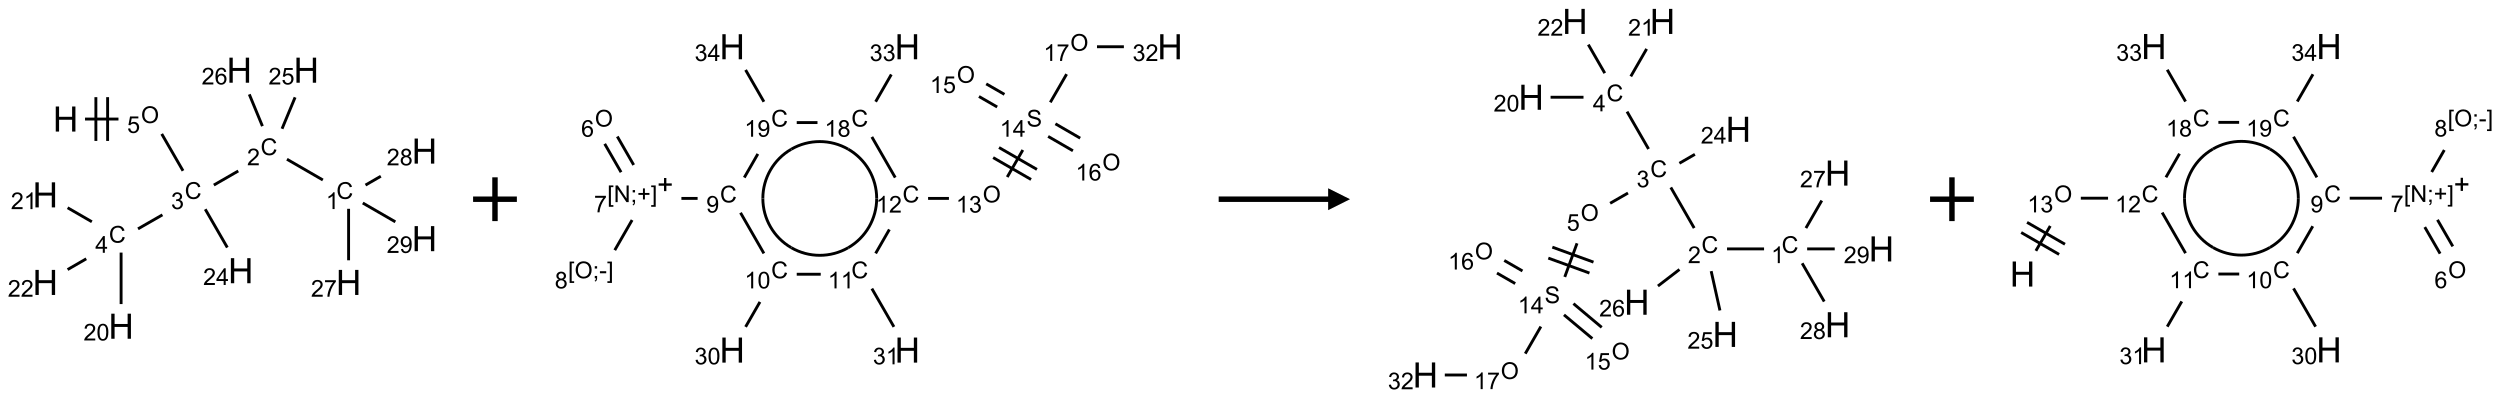 <?xml version="1.0" encoding="UTF-8"?>
<svg xmlns="http://www.w3.org/2000/svg" xmlns:xlink="http://www.w3.org/1999/xlink" width="1142" height="182" viewBox="0 0 1142 182">
<defs>
<g>
<g id="glyph-0-0">
<path d="M 2 0 L 2 -10 L 10 -10 L 10 0 Z M 2.25 -0.25 L 9.75 -0.25 L 9.75 -9.75 L 2.25 -9.75 Z M 2.25 -0.25 "/>
</g>
<g id="glyph-0-1">
<path d="M 1.281 0 L 1.281 -11.453 L 2.797 -11.453 L 2.797 -6.75 L 8.75 -6.75 L 8.75 -11.453 L 10.266 -11.453 L 10.266 0 L 8.75 0 L 8.75 -5.398 L 2.797 -5.398 L 2.797 0 Z M 1.281 0 "/>
</g>
<g id="glyph-1-0">
<path d="M 1.332 0 L 1.332 -6.668 L 6.668 -6.668 L 6.668 0 Z M 1.5 -0.168 L 6.5 -0.168 L 6.5 -6.5 L 1.5 -6.5 Z M 1.5 -0.168 "/>
</g>
<g id="glyph-1-1">
<path d="M 0.516 -3.719 C 0.516 -4.984 0.855 -5.977 1.535 -6.695 C 2.215 -7.414 3.094 -7.77 4.172 -7.77 C 4.875 -7.77 5.512 -7.602 6.078 -7.266 C 6.645 -6.93 7.074 -6.461 7.371 -5.855 C 7.668 -5.254 7.816 -4.57 7.816 -3.809 C 7.816 -3.035 7.66 -2.34 7.348 -1.73 C 7.035 -1.117 6.594 -0.656 6.02 -0.34 C 5.449 -0.027 4.828 0.129 4.168 0.129 C 3.449 0.129 2.805 -0.043 2.238 -0.391 C 1.672 -0.738 1.246 -1.211 0.953 -1.812 C 0.66 -2.414 0.516 -3.047 0.516 -3.719 Z M 1.559 -3.703 C 1.559 -2.781 1.805 -2.059 2.301 -1.527 C 2.793 -1 3.414 -0.734 4.16 -0.734 C 4.922 -0.734 5.547 -1 6.039 -1.535 C 6.531 -2.07 6.777 -2.828 6.777 -3.812 C 6.777 -4.434 6.672 -4.977 6.461 -5.441 C 6.25 -5.902 5.945 -6.262 5.539 -6.52 C 5.133 -6.773 4.68 -6.902 4.176 -6.902 C 3.461 -6.902 2.848 -6.656 2.332 -6.164 C 1.816 -5.672 1.559 -4.852 1.559 -3.703 Z M 1.559 -3.703 "/>
</g>
<g id="glyph-1-2">
<path d="M 0.441 -2 L 1.426 -2.082 C 1.5 -1.605 1.668 -1.242 1.934 -1.004 C 2.199 -0.762 2.52 -0.641 2.895 -0.641 C 3.348 -0.641 3.73 -0.812 4.043 -1.152 C 4.355 -1.492 4.512 -1.941 4.512 -2.504 C 4.512 -3.039 4.359 -3.461 4.059 -3.77 C 3.758 -4.078 3.367 -4.234 2.879 -4.234 C 2.578 -4.234 2.305 -4.164 2.062 -4.027 C 1.82 -3.891 1.629 -3.715 1.488 -3.496 L 0.609 -3.609 L 1.348 -7.531 L 5.145 -7.531 L 5.145 -6.637 L 2.098 -6.637 L 1.688 -4.582 C 2.145 -4.902 2.625 -5.062 3.129 -5.062 C 3.797 -5.062 4.359 -4.832 4.816 -4.371 C 5.277 -3.91 5.504 -3.312 5.504 -2.59 C 5.504 -1.898 5.305 -1.301 4.902 -0.797 C 4.41 -0.18 3.742 0.129 2.895 0.129 C 2.199 0.129 1.633 -0.062 1.195 -0.453 C 0.758 -0.844 0.504 -1.359 0.441 -2 Z M 0.441 -2 "/>
</g>
<g id="glyph-1-3">
<path d="M 6.27 -2.676 L 7.281 -2.422 C 7.07 -1.594 6.688 -0.961 6.137 -0.523 C 5.586 -0.086 4.914 0.129 4.121 0.129 C 3.297 0.129 2.629 -0.039 2.113 -0.371 C 1.598 -0.707 1.203 -1.191 0.934 -1.828 C 0.664 -2.465 0.531 -3.145 0.531 -3.875 C 0.531 -4.672 0.684 -5.363 0.988 -5.957 C 1.293 -6.547 1.723 -6.996 2.285 -7.305 C 2.844 -7.613 3.461 -7.766 4.137 -7.766 C 4.898 -7.766 5.543 -7.57 6.062 -7.184 C 6.582 -6.793 6.945 -6.246 7.152 -5.543 L 6.156 -5.309 C 5.98 -5.863 5.723 -6.266 5.387 -6.52 C 5.051 -6.773 4.625 -6.902 4.113 -6.902 C 3.527 -6.902 3.039 -6.762 2.645 -6.48 C 2.25 -6.199 1.973 -5.82 1.812 -5.348 C 1.652 -4.871 1.574 -4.383 1.574 -3.879 C 1.574 -3.23 1.668 -2.664 1.855 -2.18 C 2.047 -1.695 2.34 -1.332 2.738 -1.094 C 3.137 -0.855 3.57 -0.734 4.035 -0.734 C 4.602 -0.734 5.082 -0.898 5.473 -1.223 C 5.867 -1.551 6.133 -2.035 6.27 -2.676 Z M 6.27 -2.676 "/>
</g>
<g id="glyph-1-4">
<path d="M 0.449 -2.016 L 1.387 -2.141 C 1.492 -1.609 1.676 -1.227 1.934 -0.992 C 2.191 -0.758 2.508 -0.641 2.879 -0.641 C 3.32 -0.641 3.695 -0.793 3.996 -1.098 C 4.301 -1.402 4.453 -1.781 4.453 -2.234 C 4.453 -2.664 4.312 -3.02 4.031 -3.301 C 3.75 -3.578 3.391 -3.719 2.957 -3.719 C 2.781 -3.719 2.562 -3.684 2.297 -3.613 L 2.402 -4.438 C 2.465 -4.43 2.516 -4.426 2.551 -4.426 C 2.949 -4.426 3.312 -4.531 3.629 -4.738 C 3.949 -4.949 4.109 -5.27 4.109 -5.703 C 4.109 -6.047 3.992 -6.332 3.762 -6.559 C 3.527 -6.785 3.227 -6.895 2.859 -6.895 C 2.496 -6.895 2.191 -6.781 1.949 -6.551 C 1.707 -6.324 1.547 -5.98 1.48 -5.52 L 0.543 -5.688 C 0.656 -6.316 0.918 -6.805 1.324 -7.148 C 1.73 -7.492 2.234 -7.668 2.84 -7.668 C 3.254 -7.668 3.641 -7.578 3.988 -7.398 C 4.34 -7.219 4.609 -6.977 4.793 -6.668 C 4.98 -6.359 5.074 -6.031 5.074 -5.684 C 5.074 -5.352 4.984 -5.051 4.809 -4.781 C 4.629 -4.512 4.367 -4.297 4.02 -4.137 C 4.473 -4.031 4.824 -3.816 5.074 -3.488 C 5.324 -3.16 5.449 -2.75 5.449 -2.254 C 5.449 -1.59 5.203 -1.023 4.719 -0.559 C 4.234 -0.098 3.617 0.137 2.875 0.137 C 2.203 0.137 1.648 -0.062 1.207 -0.465 C 0.762 -0.863 0.512 -1.379 0.449 -2.016 Z M 0.449 -2.016 "/>
</g>
<g id="glyph-1-5">
<path d="M 5.371 -0.902 L 5.371 0 L 0.324 0 C 0.316 -0.227 0.352 -0.441 0.434 -0.652 C 0.562 -0.996 0.766 -1.332 1.051 -1.668 C 1.332 -2 1.742 -2.387 2.277 -2.824 C 3.105 -3.504 3.668 -4.043 3.957 -4.441 C 4.25 -4.84 4.395 -5.215 4.395 -5.566 C 4.395 -5.938 4.262 -6.254 3.996 -6.508 C 3.73 -6.762 3.387 -6.891 2.957 -6.891 C 2.508 -6.891 2.145 -6.754 1.875 -6.484 C 1.605 -6.215 1.469 -5.84 1.465 -5.359 L 0.5 -5.457 C 0.566 -6.176 0.812 -6.727 1.246 -7.102 C 1.676 -7.477 2.254 -7.668 2.98 -7.668 C 3.711 -7.668 4.293 -7.465 4.719 -7.059 C 5.145 -6.652 5.359 -6.148 5.359 -5.547 C 5.359 -5.242 5.297 -4.941 5.172 -4.645 C 5.047 -4.352 4.84 -4.039 4.551 -3.715 C 4.262 -3.387 3.777 -2.938 3.105 -2.371 C 2.543 -1.898 2.18 -1.578 2.02 -1.41 C 1.859 -1.242 1.73 -1.07 1.625 -0.902 Z M 5.371 -0.902 "/>
</g>
<g id="glyph-1-6">
<path d="M 3.973 0 L 3.035 0 L 3.035 -5.973 C 2.809 -5.758 2.516 -5.543 2.148 -5.328 C 1.781 -5.113 1.453 -4.953 1.16 -4.844 L 1.16 -5.75 C 1.684 -5.996 2.145 -6.297 2.535 -6.645 C 2.93 -6.996 3.207 -7.336 3.371 -7.668 L 3.973 -7.668 Z M 3.973 0 "/>
</g>
<g id="glyph-1-7">
<path d="M 0.504 -6.637 L 0.504 -7.535 L 5.449 -7.535 L 5.449 -6.809 C 4.961 -6.289 4.48 -5.602 4.004 -4.746 C 3.527 -3.887 3.156 -3.004 2.895 -2.098 C 2.707 -1.461 2.59 -0.762 2.535 0 L 1.574 0 C 1.582 -0.602 1.703 -1.328 1.926 -2.176 C 2.152 -3.027 2.477 -3.848 2.898 -4.637 C 3.32 -5.426 3.77 -6.094 4.246 -6.637 Z M 0.504 -6.637 "/>
</g>
<g id="glyph-1-8">
<path d="M 1.887 -4.141 C 1.496 -4.281 1.207 -4.484 1.02 -4.75 C 0.832 -5.016 0.738 -5.328 0.738 -5.699 C 0.738 -6.254 0.938 -6.719 1.34 -7.098 C 1.738 -7.477 2.27 -7.668 2.934 -7.668 C 3.598 -7.668 4.137 -7.473 4.543 -7.086 C 4.949 -6.699 5.152 -6.227 5.152 -5.672 C 5.152 -5.316 5.059 -5.008 4.871 -4.746 C 4.688 -4.484 4.406 -4.281 4.027 -4.141 C 4.496 -3.988 4.852 -3.742 5.098 -3.402 C 5.34 -3.062 5.465 -2.656 5.465 -2.184 C 5.465 -1.531 5.234 -0.98 4.77 -0.535 C 4.309 -0.09 3.703 0.129 2.949 0.129 C 2.195 0.129 1.586 -0.094 1.125 -0.539 C 0.664 -0.984 0.434 -1.543 0.434 -2.207 C 0.434 -2.703 0.559 -3.121 0.809 -3.457 C 1.062 -3.793 1.422 -4.02 1.887 -4.141 Z M 1.699 -5.73 C 1.699 -5.367 1.812 -5.074 2.047 -4.844 C 2.281 -4.613 2.582 -4.5 2.953 -4.5 C 3.312 -4.5 3.609 -4.613 3.84 -4.84 C 4.07 -5.066 4.188 -5.348 4.188 -5.676 C 4.188 -6.02 4.07 -6.309 3.832 -6.543 C 3.594 -6.777 3.297 -6.895 2.941 -6.895 C 2.586 -6.895 2.289 -6.781 2.051 -6.551 C 1.816 -6.324 1.699 -6.047 1.699 -5.73 Z M 1.395 -2.203 C 1.395 -1.938 1.461 -1.676 1.586 -1.426 C 1.711 -1.176 1.902 -0.984 2.152 -0.848 C 2.402 -0.711 2.672 -0.641 2.957 -0.641 C 3.406 -0.641 3.777 -0.785 4.066 -1.074 C 4.359 -1.363 4.504 -1.727 4.504 -2.172 C 4.504 -2.625 4.355 -2.996 4.055 -3.293 C 3.754 -3.586 3.379 -3.734 2.926 -3.734 C 2.484 -3.734 2.121 -3.59 1.832 -3.297 C 1.543 -3.004 1.395 -2.641 1.395 -2.203 Z M 1.395 -2.203 "/>
</g>
<g id="glyph-1-9">
<path d="M 0.582 -1.766 L 1.484 -1.848 C 1.562 -1.426 1.707 -1.117 1.922 -0.926 C 2.137 -0.734 2.414 -0.641 2.75 -0.641 C 3.039 -0.641 3.289 -0.707 3.508 -0.84 C 3.727 -0.973 3.902 -1.148 4.043 -1.367 C 4.18 -1.586 4.297 -1.887 4.391 -2.262 C 4.484 -2.637 4.531 -3.016 4.531 -3.406 C 4.531 -3.449 4.531 -3.512 4.527 -3.594 C 4.34 -3.297 4.082 -3.055 3.758 -2.867 C 3.434 -2.68 3.082 -2.59 2.703 -2.59 C 2.07 -2.59 1.535 -2.816 1.098 -3.277 C 0.66 -3.734 0.441 -4.34 0.441 -5.09 C 0.441 -5.863 0.672 -6.484 1.129 -6.957 C 1.586 -7.43 2.156 -7.668 2.844 -7.668 C 3.34 -7.668 3.793 -7.531 4.207 -7.266 C 4.617 -7 4.93 -6.617 5.145 -6.121 C 5.355 -5.629 5.465 -4.91 5.465 -3.973 C 5.465 -2.996 5.359 -2.223 5.145 -1.645 C 4.934 -1.066 4.617 -0.625 4.199 -0.324 C 3.781 -0.02 3.293 0.129 2.73 0.129 C 2.133 0.129 1.645 -0.035 1.266 -0.367 C 0.887 -0.699 0.66 -1.164 0.582 -1.766 Z M 4.422 -5.137 C 4.422 -5.676 4.277 -6.102 3.992 -6.418 C 3.707 -6.734 3.359 -6.891 2.957 -6.891 C 2.543 -6.891 2.18 -6.719 1.871 -6.379 C 1.562 -6.039 1.406 -5.598 1.406 -5.059 C 1.406 -4.57 1.555 -4.176 1.848 -3.871 C 2.141 -3.566 2.5 -3.418 2.934 -3.418 C 3.367 -3.418 3.723 -3.57 4.004 -3.871 C 4.281 -4.176 4.422 -4.598 4.422 -5.137 Z M 4.422 -5.137 "/>
</g>
<g id="glyph-1-10">
<path d="M 5.309 -5.766 L 4.375 -5.691 C 4.293 -6.059 4.172 -6.328 4.02 -6.496 C 3.766 -6.762 3.453 -6.895 3.082 -6.895 C 2.785 -6.895 2.523 -6.812 2.297 -6.645 C 2 -6.43 1.77 -6.117 1.598 -5.703 C 1.43 -5.289 1.34 -4.703 1.332 -3.938 C 1.559 -4.281 1.836 -4.535 2.16 -4.703 C 2.488 -4.871 2.828 -4.953 3.188 -4.953 C 3.812 -4.953 4.344 -4.723 4.785 -4.262 C 5.223 -3.801 5.441 -3.207 5.441 -2.48 C 5.441 -2 5.34 -1.555 5.133 -1.145 C 4.926 -0.73 4.641 -0.418 4.281 -0.199 C 3.922 0.02 3.512 0.129 3.051 0.129 C 2.27 0.129 1.633 -0.156 1.141 -0.73 C 0.648 -1.305 0.402 -2.254 0.402 -3.574 C 0.402 -5.051 0.672 -6.121 1.219 -6.793 C 1.695 -7.375 2.336 -7.668 3.141 -7.668 C 3.742 -7.668 4.234 -7.5 4.617 -7.16 C 5 -6.824 5.23 -6.359 5.309 -5.766 Z M 1.48 -2.473 C 1.48 -2.152 1.547 -1.844 1.684 -1.547 C 1.82 -1.25 2.016 -1.027 2.262 -0.871 C 2.508 -0.719 2.766 -0.641 3.035 -0.641 C 3.434 -0.641 3.773 -0.801 4.059 -1.121 C 4.344 -1.441 4.484 -1.875 4.484 -2.422 C 4.484 -2.949 4.344 -3.367 4.062 -3.668 C 3.781 -3.973 3.426 -4.125 3 -4.125 C 2.578 -4.125 2.219 -3.973 1.922 -3.668 C 1.625 -3.363 1.48 -2.969 1.48 -2.473 Z M 1.48 -2.473 "/>
</g>
<g id="glyph-1-11">
<path d="M 3.449 0 L 3.449 -1.828 L 0.137 -1.828 L 0.137 -2.688 L 3.621 -7.637 L 4.387 -7.637 L 4.387 -2.688 L 5.418 -2.688 L 5.418 -1.828 L 4.387 -1.828 L 4.387 0 Z M 3.449 -2.688 L 3.449 -6.129 L 1.059 -2.688 Z M 3.449 -2.688 "/>
</g>
<g id="glyph-1-12">
<path d="M 0.441 -3.766 C 0.441 -4.668 0.535 -5.395 0.723 -5.945 C 0.906 -6.496 1.184 -6.922 1.551 -7.219 C 1.918 -7.516 2.375 -7.668 2.934 -7.668 C 3.344 -7.668 3.703 -7.586 4.012 -7.418 C 4.32 -7.254 4.574 -7.016 4.777 -6.707 C 4.977 -6.395 5.137 -6.016 5.25 -5.57 C 5.363 -5.125 5.422 -4.523 5.422 -3.766 C 5.422 -2.871 5.328 -2.148 5.145 -1.598 C 4.961 -1.047 4.688 -0.621 4.32 -0.32 C 3.953 -0.02 3.492 0.129 2.934 0.129 C 2.195 0.129 1.617 -0.133 1.199 -0.66 C 0.695 -1.297 0.441 -2.332 0.441 -3.766 Z M 1.406 -3.766 C 1.406 -2.512 1.555 -1.68 1.848 -1.262 C 2.141 -0.848 2.5 -0.641 2.934 -0.641 C 3.363 -0.641 3.727 -0.848 4.02 -1.266 C 4.312 -1.684 4.457 -2.516 4.457 -3.766 C 4.457 -5.023 4.312 -5.859 4.02 -6.27 C 3.727 -6.684 3.359 -6.891 2.922 -6.891 C 2.492 -6.891 2.148 -6.707 1.891 -6.344 C 1.566 -5.879 1.406 -5.02 1.406 -3.766 Z M 1.406 -3.766 "/>
</g>
<g id="glyph-1-13">
<path d="M 0.723 2.121 L 0.723 -7.637 L 2.793 -7.637 L 2.793 -6.859 L 1.66 -6.859 L 1.66 1.344 L 2.793 1.344 L 2.793 2.121 Z M 0.723 2.121 "/>
</g>
<g id="glyph-1-14">
<path d="M 0.812 0 L 0.812 -7.637 L 1.848 -7.637 L 5.859 -1.641 L 5.859 -7.637 L 6.828 -7.637 L 6.828 0 L 5.793 0 L 1.781 -6 L 1.781 0 Z M 0.812 0 "/>
</g>
<g id="glyph-1-15">
<path d="M 0.949 -4.465 L 0.949 -5.531 L 2.016 -5.531 L 2.016 -4.465 Z M 0.949 0 L 0.949 -1.066 L 2.016 -1.066 L 2.016 0 C 2.016 0.391 1.945 0.711 1.809 0.949 C 1.668 1.191 1.449 1.379 1.145 1.512 L 0.887 1.109 C 1.082 1.023 1.23 0.895 1.324 0.727 C 1.418 0.559 1.469 0.316 1.48 0 Z M 0.949 0 "/>
</g>
<g id="glyph-1-16">
<path d="M 2.672 -1.234 L 2.672 -3.328 L 0.594 -3.328 L 0.594 -4.203 L 2.672 -4.203 L 2.672 -6.281 L 3.559 -6.281 L 3.559 -4.203 L 5.637 -4.203 L 5.637 -3.328 L 3.559 -3.328 L 3.559 -1.234 Z M 2.672 -1.234 "/>
</g>
<g id="glyph-1-17">
<path d="M 2.27 2.121 L 0.203 2.121 L 0.203 1.344 L 1.332 1.344 L 1.332 -6.859 L 0.203 -6.859 L 0.203 -7.637 L 2.27 -7.637 Z M 2.27 2.121 "/>
</g>
<g id="glyph-1-18">
<path d="M 0.34 -2.293 L 0.34 -3.234 L 3.219 -3.234 L 3.219 -2.293 Z M 0.34 -2.293 "/>
</g>
<g id="glyph-1-19">
<path d="M 0.48 -2.453 L 1.434 -2.535 C 1.477 -2.152 1.582 -1.84 1.746 -1.598 C 1.91 -1.352 2.168 -1.152 2.516 -1.004 C 2.863 -0.852 3.254 -0.777 3.688 -0.777 C 4.074 -0.777 4.414 -0.832 4.707 -0.949 C 5.004 -1.062 5.223 -1.219 5.367 -1.418 C 5.512 -1.617 5.582 -1.836 5.582 -2.074 C 5.582 -2.312 5.516 -2.523 5.375 -2.699 C 5.234 -2.879 5.008 -3.031 4.688 -3.152 C 4.484 -3.23 4.031 -3.355 3.328 -3.523 C 2.625 -3.691 2.137 -3.852 1.855 -4 C 1.488 -4.191 1.219 -4.43 1.039 -4.711 C 0.859 -4.992 0.77 -5.312 0.77 -5.66 C 0.77 -6.047 0.879 -6.406 1.098 -6.742 C 1.316 -7.078 1.637 -7.332 2.059 -7.504 C 2.477 -7.68 2.945 -7.766 3.457 -7.766 C 4.023 -7.766 4.523 -7.676 4.957 -7.492 C 5.387 -7.309 5.719 -7.043 5.953 -6.688 C 6.188 -6.332 6.312 -5.934 6.328 -5.484 L 5.359 -5.41 C 5.309 -5.895 5.133 -6.258 4.832 -6.504 C 4.531 -6.75 4.086 -6.875 3.5 -6.875 C 2.891 -6.875 2.445 -6.762 2.164 -6.539 C 1.883 -6.316 1.746 -6.047 1.746 -5.73 C 1.746 -5.457 1.844 -5.23 2.043 -5.051 C 2.238 -4.875 2.742 -4.695 3.566 -4.508 C 4.387 -4.32 4.949 -4.16 5.254 -4.02 C 5.699 -3.816 6.027 -3.555 6.238 -3.242 C 6.449 -2.93 6.559 -2.566 6.559 -2.156 C 6.559 -1.75 6.441 -1.367 6.207 -1.008 C 5.977 -0.648 5.641 -0.367 5.207 -0.168 C 4.77 0.031 4.281 0.129 3.734 0.129 C 3.043 0.129 2.465 0.031 1.996 -0.172 C 1.531 -0.375 1.164 -0.676 0.898 -1.082 C 0.633 -1.484 0.492 -1.941 0.48 -2.453 Z M 0.48 -2.453 "/>
</g>
</g>
</defs>
<path fill="none" stroke-width="0.033" stroke-linecap="butt" stroke-linejoin="miter" stroke="rgb(0%, 0%, 0%)" stroke-opacity="1" stroke-miterlimit="10" d="M 0.454 0.558 L 0.836 0.558 " transform="matrix(40, 0, 0, 40, 20.678, 32.061)"/>
<path fill="none" stroke-width="0.033" stroke-linecap="butt" stroke-linejoin="miter" stroke="rgb(0%, 0%, 0%)" stroke-opacity="1" stroke-miterlimit="10" d="M 0.712 0.808 L 0.712 0.308 " transform="matrix(40, 0, 0, 40, 20.678, 32.061)"/>
<path fill="none" stroke-width="0.033" stroke-linecap="butt" stroke-linejoin="miter" stroke="rgb(0%, 0%, 0%)" stroke-opacity="1" stroke-miterlimit="10" d="M 0.578 0.808 L 0.578 0.308 " transform="matrix(40, 0, 0, 40, 20.678, 32.061)"/>
<path fill="none" stroke-width="0.033" stroke-linecap="butt" stroke-linejoin="miter" stroke="rgb(0%, 0%, 0%)" stroke-opacity="1" stroke-miterlimit="10" d="M 1.33 0.728 L 1.573 1.149 " transform="matrix(40, 0, 0, 40, 20.678, 32.061)"/>
<path fill="none" stroke-width="0.033" stroke-linecap="butt" stroke-linejoin="miter" stroke="rgb(0%, 0%, 0%)" stroke-opacity="1" stroke-miterlimit="10" d="M 1.925 1.312 L 2.204 1.151 " transform="matrix(40, 0, 0, 40, 20.678, 32.061)"/>
<path fill="none" stroke-width="0.033" stroke-linecap="butt" stroke-linejoin="miter" stroke="rgb(0%, 0%, 0%)" stroke-opacity="1" stroke-miterlimit="10" d="M 2.76 1.017 L 3.17 1.254 " transform="matrix(40, 0, 0, 40, 20.678, 32.061)"/>
<path fill="none" stroke-width="0.033" stroke-linecap="butt" stroke-linejoin="miter" stroke="rgb(0%, 0%, 0%)" stroke-opacity="1" stroke-miterlimit="10" d="M 3.464 1.583 L 3.464 2.171 " transform="matrix(40, 0, 0, 40, 20.678, 32.061)"/>
<path fill="none" stroke-width="0.033" stroke-linecap="butt" stroke-linejoin="miter" stroke="rgb(0%, 0%, 0%)" stroke-opacity="1" stroke-miterlimit="10" d="M 3.657 1.312 L 3.832 1.211 " transform="matrix(40, 0, 0, 40, 20.678, 32.061)"/>
<path fill="none" stroke-width="0.033" stroke-linecap="butt" stroke-linejoin="miter" stroke="rgb(0%, 0%, 0%)" stroke-opacity="1" stroke-miterlimit="10" d="M 3.626 1.517 L 3.998 1.732 " transform="matrix(40, 0, 0, 40, 20.678, 32.061)"/>
<path fill="none" stroke-width="0.033" stroke-linecap="butt" stroke-linejoin="miter" stroke="rgb(0%, 0%, 0%)" stroke-opacity="1" stroke-miterlimit="10" d="M 2.704 0.669 L 2.853 0.31 " transform="matrix(40, 0, 0, 40, 20.678, 32.061)"/>
<path fill="none" stroke-width="0.033" stroke-linecap="butt" stroke-linejoin="miter" stroke="rgb(0%, 0%, 0%)" stroke-opacity="1" stroke-miterlimit="10" d="M 2.48 0.639 L 2.33 0.276 " transform="matrix(40, 0, 0, 40, 20.678, 32.061)"/>
<path fill="none" stroke-width="0.033" stroke-linecap="butt" stroke-linejoin="miter" stroke="rgb(0%, 0%, 0%)" stroke-opacity="1" stroke-miterlimit="10" d="M 1.338 1.652 L 1.059 1.812 " transform="matrix(40, 0, 0, 40, 20.678, 32.061)"/>
<path fill="none" stroke-width="0.033" stroke-linecap="butt" stroke-linejoin="miter" stroke="rgb(0%, 0%, 0%)" stroke-opacity="1" stroke-miterlimit="10" d="M 0.866 2.083 L 0.866 2.671 " transform="matrix(40, 0, 0, 40, 20.678, 32.061)"/>
<path fill="none" stroke-width="0.033" stroke-linecap="butt" stroke-linejoin="miter" stroke="rgb(0%, 0%, 0%)" stroke-opacity="1" stroke-miterlimit="10" d="M 0.532 1.731 L 0.255 1.571 " transform="matrix(40, 0, 0, 40, 20.678, 32.061)"/>
<path fill="none" stroke-width="0.033" stroke-linecap="butt" stroke-linejoin="miter" stroke="rgb(0%, 0%, 0%)" stroke-opacity="1" stroke-miterlimit="10" d="M 0.468 2.154 L 0.255 2.277 " transform="matrix(40, 0, 0, 40, 20.678, 32.061)"/>
<path fill="none" stroke-width="0.033" stroke-linecap="butt" stroke-linejoin="miter" stroke="rgb(0%, 0%, 0%)" stroke-opacity="1" stroke-miterlimit="10" d="M 1.827 1.588 L 2.079 2.025 " transform="matrix(40, 0, 0, 40, 20.678, 32.061)"/>
<g fill="rgb(0%, 0%, 0%)" fill-opacity="1">
<use xlink:href="#glyph-0-1" x="24.188" y="60.102"/>
</g>
<g fill="rgb(0%, 0%, 0%)" fill-opacity="1">
<use xlink:href="#glyph-1-1" x="64.383" y="56.223"/>
</g>
<g fill="rgb(0%, 0%, 0%)" fill-opacity="1">
<use xlink:href="#glyph-1-2" x="58.059" y="60.723"/>
</g>
<g fill="rgb(0%, 0%, 0%)" fill-opacity="1">
<use xlink:href="#glyph-1-3" x="84.367" y="90.859"/>
</g>
<g fill="rgb(0%, 0%, 0%)" fill-opacity="1">
<use xlink:href="#glyph-1-4" x="78.117" y="95.496"/>
</g>
<g fill="rgb(0%, 0%, 0%)" fill-opacity="1">
<use xlink:href="#glyph-1-3" x="119.008" y="70.859"/>
</g>
<g fill="rgb(0%, 0%, 0%)" fill-opacity="1">
<use xlink:href="#glyph-1-5" x="112.836" y="75.496"/>
</g>
<g fill="rgb(0%, 0%, 0%)" fill-opacity="1">
<use xlink:href="#glyph-1-3" x="153.648" y="90.859"/>
</g>
<g fill="rgb(0%, 0%, 0%)" fill-opacity="1">
<use xlink:href="#glyph-1-6" x="148.871" y="95.496"/>
</g>
<g fill="rgb(0%, 0%, 0%)" fill-opacity="1">
<use xlink:href="#glyph-0-1" x="153.469" y="134.742"/>
</g>
<g fill="rgb(0%, 0%, 0%)" fill-opacity="1">
<use xlink:href="#glyph-1-5" x="142.039" y="135.535"/>
<use xlink:href="#glyph-1-7" x="147.971" y="135.535"/>
</g>
<g fill="rgb(0%, 0%, 0%)" fill-opacity="1">
<use xlink:href="#glyph-0-1" x="188.109" y="74.742"/>
</g>
<g fill="rgb(0%, 0%, 0%)" fill-opacity="1">
<use xlink:href="#glyph-1-5" x="176.664" y="75.535"/>
<use xlink:href="#glyph-1-8" x="182.596" y="75.535"/>
</g>
<g fill="rgb(0%, 0%, 0%)" fill-opacity="1">
<use xlink:href="#glyph-0-1" x="188.109" y="114.742"/>
</g>
<g fill="rgb(0%, 0%, 0%)" fill-opacity="1">
<use xlink:href="#glyph-1-5" x="176.664" y="115.535"/>
<use xlink:href="#glyph-1-9" x="182.596" y="115.535"/>
</g>
<g fill="rgb(0%, 0%, 0%)" fill-opacity="1">
<use xlink:href="#glyph-0-1" x="134.137" y="37.789"/>
</g>
<g fill="rgb(0%, 0%, 0%)" fill-opacity="1">
<use xlink:href="#glyph-1-5" x="122.645" y="38.582"/>
<use xlink:href="#glyph-1-2" x="128.577" y="38.582"/>
</g>
<g fill="rgb(0%, 0%, 0%)" fill-opacity="1">
<use xlink:href="#glyph-0-1" x="103.52" y="37.789"/>
</g>
<g fill="rgb(0%, 0%, 0%)" fill-opacity="1">
<use xlink:href="#glyph-1-5" x="92.094" y="38.582"/>
<use xlink:href="#glyph-1-10" x="98.026" y="38.582"/>
</g>
<g fill="rgb(0%, 0%, 0%)" fill-opacity="1">
<use xlink:href="#glyph-1-3" x="49.727" y="110.859"/>
</g>
<g fill="rgb(0%, 0%, 0%)" fill-opacity="1">
<use xlink:href="#glyph-1-11" x="43.508" y="115.465"/>
</g>
<g fill="rgb(0%, 0%, 0%)" fill-opacity="1">
<use xlink:href="#glyph-0-1" x="49.547" y="154.742"/>
</g>
<g fill="rgb(0%, 0%, 0%)" fill-opacity="1">
<use xlink:href="#glyph-1-5" x="38.141" y="155.535"/>
<use xlink:href="#glyph-1-12" x="44.073" y="155.535"/>
</g>
<g fill="rgb(0%, 0%, 0%)" fill-opacity="1">
<use xlink:href="#glyph-0-1" x="14.906" y="94.742"/>
</g>
<g fill="rgb(0%, 0%, 0%)" fill-opacity="1">
<use xlink:href="#glyph-1-5" x="4.945" y="95.535"/>
<use xlink:href="#glyph-1-6" x="10.878" y="95.535"/>
</g>
<g fill="rgb(0%, 0%, 0%)" fill-opacity="1">
<use xlink:href="#glyph-0-1" x="14.906" y="134.742"/>
</g>
<g fill="rgb(0%, 0%, 0%)" fill-opacity="1">
<use xlink:href="#glyph-1-5" x="3.551" y="135.535"/>
<use xlink:href="#glyph-1-5" x="9.483" y="135.535"/>
</g>
<g fill="rgb(0%, 0%, 0%)" fill-opacity="1">
<use xlink:href="#glyph-0-1" x="104.188" y="129.383"/>
</g>
<g fill="rgb(0%, 0%, 0%)" fill-opacity="1">
<use xlink:href="#glyph-1-5" x="92.785" y="130.176"/>
<use xlink:href="#glyph-1-11" x="98.717" y="130.176"/>
</g>
<path fill="none" stroke-width="0.062" stroke-linecap="butt" stroke-linejoin="miter" stroke="rgb(0%, 0%, 0%)" stroke-opacity="1" stroke-miterlimit="10" d="M 0 0 L 0.5 0 M 0.25 -0.25 L 0.25 0.25 " transform="matrix(40, 0, 0, 40, 216.107, 91)"/>
<path fill="none" stroke-width="0.033" stroke-linecap="butt" stroke-linejoin="miter" stroke="rgb(0%, 0%, 0%)" stroke-opacity="1" stroke-miterlimit="10" d="M 0.044 1.109 L 0.231 1.433 " transform="matrix(40, 0, 0, 40, 274.467, 21.352)"/>
<path fill="none" stroke-width="0.033" stroke-linecap="butt" stroke-linejoin="miter" stroke="rgb(0%, 0%, 0%)" stroke-opacity="1" stroke-miterlimit="10" d="M 0.188 1.025 L 0.375 1.35 " transform="matrix(40, 0, 0, 40, 274.467, 21.352)"/>
<path fill="none" stroke-width="0.033" stroke-linecap="butt" stroke-linejoin="miter" stroke="rgb(0%, 0%, 0%)" stroke-opacity="1" stroke-miterlimit="10" d="M 0.357 1.979 L 0.159 2.323 " transform="matrix(40, 0, 0, 40, 274.467, 21.352)"/>
<path fill="none" stroke-width="0.033" stroke-linecap="butt" stroke-linejoin="miter" stroke="rgb(0%, 0%, 0%)" stroke-opacity="1" stroke-miterlimit="10" d="M 0.92 1.732 L 1.105 1.732 " transform="matrix(40, 0, 0, 40, 274.467, 21.352)"/>
<path fill="none" stroke-width="0.033" stroke-linecap="butt" stroke-linejoin="miter" stroke="rgb(0%, 0%, 0%)" stroke-opacity="1" stroke-miterlimit="10" d="M 1.595 1.896 L 1.862 2.36 " transform="matrix(40, 0, 0, 40, 274.467, 21.352)"/>
<path fill="none" stroke-width="0.033" stroke-linecap="butt" stroke-linejoin="miter" stroke="rgb(0%, 0%, 0%)" stroke-opacity="1" stroke-miterlimit="10" d="M 1.817 2.914 L 1.653 3.199 " transform="matrix(40, 0, 0, 40, 274.467, 21.352)"/>
<path fill="none" stroke-width="0.033" stroke-linecap="butt" stroke-linejoin="miter" stroke="rgb(0%, 0%, 0%)" stroke-opacity="1" stroke-miterlimit="10" d="M 2.237 2.598 L 2.511 2.598 " transform="matrix(40, 0, 0, 40, 274.467, 21.352)"/>
<path fill="none" stroke-width="0.033" stroke-linecap="butt" stroke-linejoin="miter" stroke="rgb(0%, 0%, 0%)" stroke-opacity="1" stroke-miterlimit="10" d="M 3.095 2.762 L 3.347 3.199 " transform="matrix(40, 0, 0, 40, 274.467, 21.352)"/>
<path fill="none" stroke-width="0.033" stroke-linecap="butt" stroke-linejoin="miter" stroke="rgb(0%, 0%, 0%)" stroke-opacity="1" stroke-miterlimit="10" d="M 3.138 2.36 L 3.295 2.087 " transform="matrix(40, 0, 0, 40, 274.467, 21.352)"/>
<path fill="none" stroke-width="0.033" stroke-linecap="butt" stroke-linejoin="miter" stroke="rgb(0%, 0%, 0%)" stroke-opacity="1" stroke-miterlimit="10" d="M 3.737 1.732 L 3.975 1.732 " transform="matrix(40, 0, 0, 40, 274.467, 21.352)"/>
<path fill="none" stroke-width="0.033" stroke-linecap="butt" stroke-linejoin="miter" stroke="rgb(0%, 0%, 0%)" stroke-opacity="1" stroke-miterlimit="10" d="M 4.641 1.488 L 4.819 1.179 " transform="matrix(40, 0, 0, 40, 274.467, 21.352)"/>
<path fill="none" stroke-width="0.033" stroke-linecap="butt" stroke-linejoin="miter" stroke="rgb(0%, 0%, 0%)" stroke-opacity="1" stroke-miterlimit="10" d="M 4.98 1.401 L 4.547 1.151 " transform="matrix(40, 0, 0, 40, 274.467, 21.352)"/>
<path fill="none" stroke-width="0.033" stroke-linecap="butt" stroke-linejoin="miter" stroke="rgb(0%, 0%, 0%)" stroke-opacity="1" stroke-miterlimit="10" d="M 4.913 1.516 L 4.48 1.266 " transform="matrix(40, 0, 0, 40, 274.467, 21.352)"/>
<path fill="none" stroke-width="0.033" stroke-linecap="butt" stroke-linejoin="miter" stroke="rgb(0%, 0%, 0%)" stroke-opacity="1" stroke-miterlimit="10" d="M 4.609 0.544 L 4.401 0.424 " transform="matrix(40, 0, 0, 40, 274.467, 21.352)"/>
<path fill="none" stroke-width="0.033" stroke-linecap="butt" stroke-linejoin="miter" stroke="rgb(0%, 0%, 0%)" stroke-opacity="1" stroke-miterlimit="10" d="M 4.526 0.688 L 4.318 0.568 " transform="matrix(40, 0, 0, 40, 274.467, 21.352)"/>
<path fill="none" stroke-width="0.033" stroke-linecap="butt" stroke-linejoin="miter" stroke="rgb(0%, 0%, 0%)" stroke-opacity="1" stroke-miterlimit="10" d="M 5.108 1.024 L 5.391 1.188 " transform="matrix(40, 0, 0, 40, 274.467, 21.352)"/>
<path fill="none" stroke-width="0.033" stroke-linecap="butt" stroke-linejoin="miter" stroke="rgb(0%, 0%, 0%)" stroke-opacity="1" stroke-miterlimit="10" d="M 5.191 0.88 L 5.474 1.044 " transform="matrix(40, 0, 0, 40, 274.467, 21.352)"/>
<path fill="none" stroke-width="0.033" stroke-linecap="butt" stroke-linejoin="miter" stroke="rgb(0%, 0%, 0%)" stroke-opacity="1" stroke-miterlimit="10" d="M 5.133 0.635 L 5.319 0.313 " transform="matrix(40, 0, 0, 40, 274.467, 21.352)"/>
<path fill="none" stroke-width="0.033" stroke-linecap="butt" stroke-linejoin="miter" stroke="rgb(0%, 0%, 0%)" stroke-opacity="1" stroke-miterlimit="10" d="M 5.666 0 L 5.973 0 " transform="matrix(40, 0, 0, 40, 274.467, 21.352)"/>
<path fill="none" stroke-width="0.033" stroke-linecap="butt" stroke-linejoin="miter" stroke="rgb(0%, 0%, 0%)" stroke-opacity="1" stroke-miterlimit="10" d="M 3.362 1.494 L 3.095 1.03 " transform="matrix(40, 0, 0, 40, 274.467, 21.352)"/>
<path fill="none" stroke-width="0.033" stroke-linecap="butt" stroke-linejoin="miter" stroke="rgb(0%, 0%, 0%)" stroke-opacity="1" stroke-miterlimit="10" d="M 3.138 0.628 L 3.317 0.317 " transform="matrix(40, 0, 0, 40, 274.467, 21.352)"/>
<path fill="none" stroke-width="0.033" stroke-linecap="butt" stroke-linejoin="miter" stroke="rgb(0%, 0%, 0%)" stroke-opacity="1" stroke-miterlimit="10" d="M 2.474 0.866 L 2.237 0.866 " transform="matrix(40, 0, 0, 40, 274.467, 21.352)"/>
<path fill="none" stroke-width="0.033" stroke-linecap="butt" stroke-linejoin="miter" stroke="rgb(0%, 0%, 0%)" stroke-opacity="1" stroke-miterlimit="10" d="M 1.793 1.224 L 1.638 1.494 " transform="matrix(40, 0, 0, 40, 274.467, 21.352)"/>
<path fill="none" stroke-width="0.033" stroke-linecap="butt" stroke-linejoin="miter" stroke="rgb(0%, 0%, 0%)" stroke-opacity="1" stroke-miterlimit="10" d="M 1.862 0.628 L 1.653 0.265 " transform="matrix(40, 0, 0, 40, 274.467, 21.352)"/>
<path fill="none" stroke-width="0.033" stroke-linecap="butt" stroke-linejoin="miter" stroke="rgb(0%, 0%, 0%)" stroke-opacity="1" stroke-miterlimit="10" d="M 2.175 2.295 C 1.974 2.179 1.85 1.964 1.85 1.732 " transform="matrix(40, 0, 0, 40, 274.467, 21.352)"/>
<path fill="none" stroke-width="0.033" stroke-linecap="butt" stroke-linejoin="miter" stroke="rgb(0%, 0%, 0%)" stroke-opacity="1" stroke-miterlimit="10" d="M 2.825 2.295 C 2.624 2.411 2.376 2.411 2.175 2.295 " transform="matrix(40, 0, 0, 40, 274.467, 21.352)"/>
<path fill="none" stroke-width="0.033" stroke-linecap="butt" stroke-linejoin="miter" stroke="rgb(0%, 0%, 0%)" stroke-opacity="1" stroke-miterlimit="10" d="M 3.15 1.732 C 3.15 1.964 3.026 2.179 2.825 2.295 " transform="matrix(40, 0, 0, 40, 274.467, 21.352)"/>
<path fill="none" stroke-width="0.033" stroke-linecap="butt" stroke-linejoin="miter" stroke="rgb(0%, 0%, 0%)" stroke-opacity="1" stroke-miterlimit="10" d="M 2.825 1.17 C 3.026 1.286 3.15 1.5 3.15 1.732 " transform="matrix(40, 0, 0, 40, 274.467, 21.352)"/>
<path fill="none" stroke-width="0.033" stroke-linecap="butt" stroke-linejoin="miter" stroke="rgb(0%, 0%, 0%)" stroke-opacity="1" stroke-miterlimit="10" d="M 2.175 1.17 C 2.376 1.054 2.624 1.054 2.825 1.17 " transform="matrix(40, 0, 0, 40, 274.467, 21.352)"/>
<path fill="none" stroke-width="0.033" stroke-linecap="butt" stroke-linejoin="miter" stroke="rgb(0%, 0%, 0%)" stroke-opacity="1" stroke-miterlimit="10" d="M 1.85 1.732 C 1.85 1.5 1.974 1.286 2.175 1.17 " transform="matrix(40, 0, 0, 40, 274.467, 21.352)"/>
<g fill="rgb(0%, 0%, 0%)" fill-opacity="1">
<use xlink:href="#glyph-1-1" x="271.711" y="57.84"/>
</g>
<g fill="rgb(0%, 0%, 0%)" fill-opacity="1">
<use xlink:href="#glyph-1-10" x="265.449" y="62.473"/>
</g>
<g fill="rgb(0%, 0%, 0%)" fill-opacity="1">
<use xlink:href="#glyph-1-13" x="277.398" y="92.344"/>
<use xlink:href="#glyph-1-14" x="280.362" y="92.344"/>
<use xlink:href="#glyph-1-15" x="288.065" y="92.344"/>
<use xlink:href="#glyph-1-16" x="291.029" y="92.344"/>
<use xlink:href="#glyph-1-17" x="297.258" y="92.344"/>
</g>
<g fill="rgb(0%, 0%, 0%)" fill-opacity="1">
<use xlink:href="#glyph-1-7" x="271.34" y="96.984"/>
</g>
<path fill-rule="nonzero" fill="rgb(0%, 0%, 0%)" fill-opacity="1" d="M 300.863 83.773 L 303.328 83.773 L 303.328 81.309 L 304.395 81.309 L 304.395 83.773 L 306.859 83.773 L 306.859 84.84 L 304.395 84.84 L 304.395 87.305 L 303.328 87.305 L 303.328 84.84 L 300.863 84.84 "/>
<g fill="rgb(0%, 0%, 0%)" fill-opacity="1">
<use xlink:href="#glyph-1-13" x="259.48" y="127.125"/>
<use xlink:href="#glyph-1-1" x="262.444" y="127.125"/>
<use xlink:href="#glyph-1-15" x="270.741" y="127.125"/>
<use xlink:href="#glyph-1-18" x="273.704" y="127.125"/>
<use xlink:href="#glyph-1-17" x="277.257" y="127.125"/>
</g>
<g fill="rgb(0%, 0%, 0%)" fill-opacity="1">
<use xlink:href="#glyph-1-8" x="253.41" y="131.754"/>
</g>
<g fill="rgb(0%, 0%, 0%)" fill-opacity="1">
<use xlink:href="#glyph-1-3" x="328.875" y="92.477"/>
</g>
<g fill="rgb(0%, 0%, 0%)" fill-opacity="1">
<use xlink:href="#glyph-1-9" x="322.605" y="97.113"/>
</g>
<g fill="rgb(0%, 0%, 0%)" fill-opacity="1">
<use xlink:href="#glyph-1-3" x="352.25" y="127.121"/>
</g>
<g fill="rgb(0%, 0%, 0%)" fill-opacity="1">
<use xlink:href="#glyph-1-6" x="340.09" y="131.754"/>
<use xlink:href="#glyph-1-12" x="346.022" y="131.754"/>
</g>
<g fill="rgb(0%, 0%, 0%)" fill-opacity="1">
<use xlink:href="#glyph-0-1" x="328.695" y="165.645"/>
</g>
<g fill="rgb(0%, 0%, 0%)" fill-opacity="1">
<use xlink:href="#glyph-1-4" x="317.285" y="166.434"/>
<use xlink:href="#glyph-1-12" x="323.217" y="166.434"/>
</g>
<g fill="rgb(0%, 0%, 0%)" fill-opacity="1">
<use xlink:href="#glyph-1-3" x="388.875" y="127.121"/>
</g>
<g fill="rgb(0%, 0%, 0%)" fill-opacity="1">
<use xlink:href="#glyph-1-6" x="378.164" y="131.754"/>
<use xlink:href="#glyph-1-6" x="384.096" y="131.754"/>
</g>
<g fill="rgb(0%, 0%, 0%)" fill-opacity="1">
<use xlink:href="#glyph-0-1" x="408.695" y="165.645"/>
</g>
<g fill="rgb(0%, 0%, 0%)" fill-opacity="1">
<use xlink:href="#glyph-1-4" x="398.734" y="166.434"/>
<use xlink:href="#glyph-1-6" x="404.667" y="166.434"/>
</g>
<g fill="rgb(0%, 0%, 0%)" fill-opacity="1">
<use xlink:href="#glyph-1-3" x="412.25" y="92.477"/>
</g>
<g fill="rgb(0%, 0%, 0%)" fill-opacity="1">
<use xlink:href="#glyph-1-6" x="400.141" y="97.113"/>
<use xlink:href="#glyph-1-5" x="406.073" y="97.113"/>
</g>
<g fill="rgb(0%, 0%, 0%)" fill-opacity="1">
<use xlink:href="#glyph-1-1" x="448.891" y="92.48"/>
</g>
<g fill="rgb(0%, 0%, 0%)" fill-opacity="1">
<use xlink:href="#glyph-1-6" x="436.688" y="97.113"/>
<use xlink:href="#glyph-1-4" x="442.62" y="97.113"/>
</g>
<g fill="rgb(0%, 0%, 0%)" fill-opacity="1">
<use xlink:href="#glyph-1-19" x="468.926" y="57.836"/>
</g>
<g fill="rgb(0%, 0%, 0%)" fill-opacity="1">
<use xlink:href="#glyph-1-6" x="456.719" y="62.473"/>
<use xlink:href="#glyph-1-11" x="462.651" y="62.473"/>
</g>
<g fill="rgb(0%, 0%, 0%)" fill-opacity="1">
<use xlink:href="#glyph-1-1" x="437.07" y="37.84"/>
</g>
<g fill="rgb(0%, 0%, 0%)" fill-opacity="1">
<use xlink:href="#glyph-1-6" x="424.812" y="42.473"/>
<use xlink:href="#glyph-1-2" x="430.745" y="42.473"/>
</g>
<g fill="rgb(0%, 0%, 0%)" fill-opacity="1">
<use xlink:href="#glyph-1-1" x="503.531" y="77.84"/>
</g>
<g fill="rgb(0%, 0%, 0%)" fill-opacity="1">
<use xlink:href="#glyph-1-6" x="491.336" y="82.473"/>
<use xlink:href="#glyph-1-10" x="497.268" y="82.473"/>
</g>
<g fill="rgb(0%, 0%, 0%)" fill-opacity="1">
<use xlink:href="#glyph-1-1" x="488.891" y="23.199"/>
</g>
<g fill="rgb(0%, 0%, 0%)" fill-opacity="1">
<use xlink:href="#glyph-1-6" x="476.688" y="27.832"/>
<use xlink:href="#glyph-1-7" x="482.62" y="27.832"/>
</g>
<g fill="rgb(0%, 0%, 0%)" fill-opacity="1">
<use xlink:href="#glyph-0-1" x="528.695" y="27.078"/>
</g>
<g fill="rgb(0%, 0%, 0%)" fill-opacity="1">
<use xlink:href="#glyph-1-4" x="517.34" y="27.871"/>
<use xlink:href="#glyph-1-5" x="523.272" y="27.871"/>
</g>
<g fill="rgb(0%, 0%, 0%)" fill-opacity="1">
<use xlink:href="#glyph-1-3" x="388.875" y="57.836"/>
</g>
<g fill="rgb(0%, 0%, 0%)" fill-opacity="1">
<use xlink:href="#glyph-1-6" x="376.672" y="62.473"/>
<use xlink:href="#glyph-1-8" x="382.604" y="62.473"/>
</g>
<g fill="rgb(0%, 0%, 0%)" fill-opacity="1">
<use xlink:href="#glyph-0-1" x="408.695" y="27.078"/>
</g>
<g fill="rgb(0%, 0%, 0%)" fill-opacity="1">
<use xlink:href="#glyph-1-4" x="397.262" y="27.871"/>
<use xlink:href="#glyph-1-4" x="403.194" y="27.871"/>
</g>
<g fill="rgb(0%, 0%, 0%)" fill-opacity="1">
<use xlink:href="#glyph-1-3" x="352.25" y="57.836"/>
</g>
<g fill="rgb(0%, 0%, 0%)" fill-opacity="1">
<use xlink:href="#glyph-1-6" x="340.047" y="62.473"/>
<use xlink:href="#glyph-1-9" x="345.979" y="62.473"/>
</g>
<g fill="rgb(0%, 0%, 0%)" fill-opacity="1">
<use xlink:href="#glyph-0-1" x="328.695" y="27.078"/>
</g>
<g fill="rgb(0%, 0%, 0%)" fill-opacity="1">
<use xlink:href="#glyph-1-4" x="317.293" y="27.871"/>
<use xlink:href="#glyph-1-11" x="323.225" y="27.871"/>
</g>
<path fill-rule="nonzero" fill="rgb(0%, 0%, 0%)" fill-opacity="1" d="M 556.691 92.25 L 606.691 92.25 L 606.691 96 L 616.691 91 L 606.691 86 L 606.691 89.75 L 556.691 89.75 "/>
<path fill="none" stroke-width="0.033" stroke-linecap="butt" stroke-linejoin="miter" stroke="rgb(0%, 0%, 0%)" stroke-opacity="1" stroke-miterlimit="10" d="M 3.868 2.598 L 3.445 2.598 " transform="matrix(40, 0, 0, 40, 651.104, 9.779)"/>
<path fill="none" stroke-width="0.033" stroke-linecap="butt" stroke-linejoin="miter" stroke="rgb(0%, 0%, 0%)" stroke-opacity="1" stroke-miterlimit="10" d="M 3.07 2.36 L 2.803 1.896 " transform="matrix(40, 0, 0, 40, 651.104, 9.779)"/>
<path fill="none" stroke-width="0.033" stroke-linecap="butt" stroke-linejoin="miter" stroke="rgb(0%, 0%, 0%)" stroke-opacity="1" stroke-miterlimit="10" d="M 2.549 1.457 L 2.303 1.03 " transform="matrix(40, 0, 0, 40, 651.104, 9.779)"/>
<path fill="none" stroke-width="0.033" stroke-linecap="butt" stroke-linejoin="miter" stroke="rgb(0%, 0%, 0%)" stroke-opacity="1" stroke-miterlimit="10" d="M 1.806 0.866 L 1.43 0.866 " transform="matrix(40, 0, 0, 40, 651.104, 9.779)"/>
<path fill="none" stroke-width="0.033" stroke-linecap="butt" stroke-linejoin="miter" stroke="rgb(0%, 0%, 0%)" stroke-opacity="1" stroke-miterlimit="10" d="M 2.346 0.628 L 2.527 0.314 " transform="matrix(40, 0, 0, 40, 651.104, 9.779)"/>
<path fill="none" stroke-width="0.033" stroke-linecap="butt" stroke-linejoin="miter" stroke="rgb(0%, 0%, 0%)" stroke-opacity="1" stroke-miterlimit="10" d="M 2.049 0.591 L 1.861 0.265 " transform="matrix(40, 0, 0, 40, 651.104, 9.779)"/>
<path fill="none" stroke-width="0.033" stroke-linecap="butt" stroke-linejoin="miter" stroke="rgb(0%, 0%, 0%)" stroke-opacity="1" stroke-miterlimit="10" d="M 2.314 1.96 L 2.11 2.077 " transform="matrix(40, 0, 0, 40, 651.104, 9.779)"/>
<path fill="none" stroke-width="0.033" stroke-linecap="butt" stroke-linejoin="miter" stroke="rgb(0%, 0%, 0%)" stroke-opacity="1" stroke-miterlimit="10" d="M 1.732 2.534 L 1.592 2.918 " transform="matrix(40, 0, 0, 40, 651.104, 9.779)"/>
<path fill="none" stroke-width="0.033" stroke-linecap="butt" stroke-linejoin="miter" stroke="rgb(0%, 0%, 0%)" stroke-opacity="1" stroke-miterlimit="10" d="M 1.404 2.703 L 1.874 2.874 " transform="matrix(40, 0, 0, 40, 651.104, 9.779)"/>
<path fill="none" stroke-width="0.033" stroke-linecap="butt" stroke-linejoin="miter" stroke="rgb(0%, 0%, 0%)" stroke-opacity="1" stroke-miterlimit="10" d="M 1.45 2.578 L 1.92 2.749 " transform="matrix(40, 0, 0, 40, 651.104, 9.779)"/>
<path fill="none" stroke-width="0.033" stroke-linecap="butt" stroke-linejoin="miter" stroke="rgb(0%, 0%, 0%)" stroke-opacity="1" stroke-miterlimit="10" d="M 1.583 3.351 L 1.907 3.622 " transform="matrix(40, 0, 0, 40, 651.104, 9.779)"/>
<path fill="none" stroke-width="0.033" stroke-linecap="butt" stroke-linejoin="miter" stroke="rgb(0%, 0%, 0%)" stroke-opacity="1" stroke-miterlimit="10" d="M 1.691 3.223 L 2.014 3.494 " transform="matrix(40, 0, 0, 40, 651.104, 9.779)"/>
<path fill="none" stroke-width="0.033" stroke-linecap="butt" stroke-linejoin="miter" stroke="rgb(0%, 0%, 0%)" stroke-opacity="1" stroke-miterlimit="10" d="M 1.109 2.85 L 0.901 2.73 " transform="matrix(40, 0, 0, 40, 651.104, 9.779)"/>
<path fill="none" stroke-width="0.033" stroke-linecap="butt" stroke-linejoin="miter" stroke="rgb(0%, 0%, 0%)" stroke-opacity="1" stroke-miterlimit="10" d="M 1.026 2.994 L 0.818 2.874 " transform="matrix(40, 0, 0, 40, 651.104, 9.779)"/>
<path fill="none" stroke-width="0.033" stroke-linecap="butt" stroke-linejoin="miter" stroke="rgb(0%, 0%, 0%)" stroke-opacity="1" stroke-miterlimit="10" d="M 1.319 3.485 L 1.141 3.794 " transform="matrix(40, 0, 0, 40, 651.104, 9.779)"/>
<path fill="none" stroke-width="0.033" stroke-linecap="butt" stroke-linejoin="miter" stroke="rgb(0%, 0%, 0%)" stroke-opacity="1" stroke-miterlimit="10" d="M 0.475 4.038 L 0.222 4.038 " transform="matrix(40, 0, 0, 40, 651.104, 9.779)"/>
<path fill="none" stroke-width="0.033" stroke-linecap="butt" stroke-linejoin="miter" stroke="rgb(0%, 0%, 0%)" stroke-opacity="1" stroke-miterlimit="10" d="M 2.901 1.62 L 3.078 1.518 " transform="matrix(40, 0, 0, 40, 651.104, 9.779)"/>
<path fill="none" stroke-width="0.033" stroke-linecap="butt" stroke-linejoin="miter" stroke="rgb(0%, 0%, 0%)" stroke-opacity="1" stroke-miterlimit="10" d="M 3.264 2.852 L 3.364 3.301 " transform="matrix(40, 0, 0, 40, 651.104, 9.779)"/>
<path fill="none" stroke-width="0.033" stroke-linecap="butt" stroke-linejoin="miter" stroke="rgb(0%, 0%, 0%)" stroke-opacity="1" stroke-miterlimit="10" d="M 2.902 2.833 L 2.656 3.022 " transform="matrix(40, 0, 0, 40, 651.104, 9.779)"/>
<path fill="none" stroke-width="0.033" stroke-linecap="butt" stroke-linejoin="miter" stroke="rgb(0%, 0%, 0%)" stroke-opacity="1" stroke-miterlimit="10" d="M 4.346 2.36 L 4.527 2.046 " transform="matrix(40, 0, 0, 40, 651.104, 9.779)"/>
<path fill="none" stroke-width="0.033" stroke-linecap="butt" stroke-linejoin="miter" stroke="rgb(0%, 0%, 0%)" stroke-opacity="1" stroke-miterlimit="10" d="M 4.303 2.762 L 4.555 3.199 " transform="matrix(40, 0, 0, 40, 651.104, 9.779)"/>
<path fill="none" stroke-width="0.033" stroke-linecap="butt" stroke-linejoin="miter" stroke="rgb(0%, 0%, 0%)" stroke-opacity="1" stroke-miterlimit="10" d="M 4.36 2.598 L 4.675 2.598 " transform="matrix(40, 0, 0, 40, 651.104, 9.779)"/>
<g fill="rgb(0%, 0%, 0%)" fill-opacity="1">
<use xlink:href="#glyph-1-3" x="813.832" y="115.547"/>
</g>
<g fill="rgb(0%, 0%, 0%)" fill-opacity="1">
<use xlink:href="#glyph-1-6" x="809.055" y="120.184"/>
</g>
<g fill="rgb(0%, 0%, 0%)" fill-opacity="1">
<use xlink:href="#glyph-1-3" x="777.207" y="115.547"/>
</g>
<g fill="rgb(0%, 0%, 0%)" fill-opacity="1">
<use xlink:href="#glyph-1-5" x="771.035" y="120.184"/>
</g>
<g fill="rgb(0%, 0%, 0%)" fill-opacity="1">
<use xlink:href="#glyph-1-3" x="753.832" y="80.906"/>
</g>
<g fill="rgb(0%, 0%, 0%)" fill-opacity="1">
<use xlink:href="#glyph-1-4" x="747.582" y="85.543"/>
</g>
<g fill="rgb(0%, 0%, 0%)" fill-opacity="1">
<use xlink:href="#glyph-1-3" x="733.832" y="46.266"/>
</g>
<g fill="rgb(0%, 0%, 0%)" fill-opacity="1">
<use xlink:href="#glyph-1-11" x="727.613" y="50.871"/>
</g>
<g fill="rgb(0%, 0%, 0%)" fill-opacity="1">
<use xlink:href="#glyph-0-1" x="693.652" y="50.148"/>
</g>
<g fill="rgb(0%, 0%, 0%)" fill-opacity="1">
<use xlink:href="#glyph-1-5" x="682.246" y="50.941"/>
<use xlink:href="#glyph-1-12" x="688.178" y="50.941"/>
</g>
<g fill="rgb(0%, 0%, 0%)" fill-opacity="1">
<use xlink:href="#glyph-0-1" x="753.652" y="15.508"/>
</g>
<g fill="rgb(0%, 0%, 0%)" fill-opacity="1">
<use xlink:href="#glyph-1-5" x="743.695" y="16.301"/>
<use xlink:href="#glyph-1-6" x="749.628" y="16.301"/>
</g>
<g fill="rgb(0%, 0%, 0%)" fill-opacity="1">
<use xlink:href="#glyph-0-1" x="713.652" y="15.508"/>
</g>
<g fill="rgb(0%, 0%, 0%)" fill-opacity="1">
<use xlink:href="#glyph-1-5" x="702.297" y="16.301"/>
<use xlink:href="#glyph-1-5" x="708.229" y="16.301"/>
</g>
<g fill="rgb(0%, 0%, 0%)" fill-opacity="1">
<use xlink:href="#glyph-1-1" x="722.031" y="100.91"/>
</g>
<g fill="rgb(0%, 0%, 0%)" fill-opacity="1">
<use xlink:href="#glyph-1-2" x="715.703" y="105.41"/>
</g>
<g fill="rgb(0%, 0%, 0%)" fill-opacity="1">
<use xlink:href="#glyph-1-19" x="705.562" y="138.492"/>
</g>
<g fill="rgb(0%, 0%, 0%)" fill-opacity="1">
<use xlink:href="#glyph-1-6" x="693.355" y="143.129"/>
<use xlink:href="#glyph-1-11" x="699.288" y="143.129"/>
</g>
<g fill="rgb(0%, 0%, 0%)" fill-opacity="1">
<use xlink:href="#glyph-1-1" x="736.168" y="164.211"/>
</g>
<g fill="rgb(0%, 0%, 0%)" fill-opacity="1">
<use xlink:href="#glyph-1-6" x="723.91" y="168.84"/>
<use xlink:href="#glyph-1-2" x="729.842" y="168.84"/>
</g>
<g fill="rgb(0%, 0%, 0%)" fill-opacity="1">
<use xlink:href="#glyph-1-1" x="673.707" y="118.496"/>
</g>
<g fill="rgb(0%, 0%, 0%)" fill-opacity="1">
<use xlink:href="#glyph-1-6" x="661.512" y="123.129"/>
<use xlink:href="#glyph-1-10" x="667.444" y="123.129"/>
</g>
<g fill="rgb(0%, 0%, 0%)" fill-opacity="1">
<use xlink:href="#glyph-1-1" x="685.527" y="173.141"/>
</g>
<g fill="rgb(0%, 0%, 0%)" fill-opacity="1">
<use xlink:href="#glyph-1-6" x="673.324" y="177.77"/>
<use xlink:href="#glyph-1-7" x="679.257" y="177.77"/>
</g>
<g fill="rgb(0%, 0%, 0%)" fill-opacity="1">
<use xlink:href="#glyph-0-1" x="645.332" y="177.02"/>
</g>
<g fill="rgb(0%, 0%, 0%)" fill-opacity="1">
<use xlink:href="#glyph-1-4" x="633.977" y="177.809"/>
<use xlink:href="#glyph-1-5" x="639.909" y="177.809"/>
</g>
<g fill="rgb(0%, 0%, 0%)" fill-opacity="1">
<use xlink:href="#glyph-0-1" x="788.293" y="64.789"/>
</g>
<g fill="rgb(0%, 0%, 0%)" fill-opacity="1">
<use xlink:href="#glyph-1-5" x="776.895" y="65.582"/>
<use xlink:href="#glyph-1-11" x="782.827" y="65.582"/>
</g>
<g fill="rgb(0%, 0%, 0%)" fill-opacity="1">
<use xlink:href="#glyph-0-1" x="782.312" y="158.48"/>
</g>
<g fill="rgb(0%, 0%, 0%)" fill-opacity="1">
<use xlink:href="#glyph-1-5" x="770.82" y="159.273"/>
<use xlink:href="#glyph-1-2" x="776.753" y="159.273"/>
</g>
<g fill="rgb(0%, 0%, 0%)" fill-opacity="1">
<use xlink:href="#glyph-0-1" x="741.918" y="143.781"/>
</g>
<g fill="rgb(0%, 0%, 0%)" fill-opacity="1">
<use xlink:href="#glyph-1-5" x="730.492" y="144.574"/>
<use xlink:href="#glyph-1-10" x="736.424" y="144.574"/>
</g>
<g fill="rgb(0%, 0%, 0%)" fill-opacity="1">
<use xlink:href="#glyph-0-1" x="833.652" y="84.789"/>
</g>
<g fill="rgb(0%, 0%, 0%)" fill-opacity="1">
<use xlink:href="#glyph-1-5" x="822.219" y="85.582"/>
<use xlink:href="#glyph-1-7" x="828.151" y="85.582"/>
</g>
<g fill="rgb(0%, 0%, 0%)" fill-opacity="1">
<use xlink:href="#glyph-0-1" x="833.652" y="154.07"/>
</g>
<g fill="rgb(0%, 0%, 0%)" fill-opacity="1">
<use xlink:href="#glyph-1-5" x="822.203" y="154.863"/>
<use xlink:href="#glyph-1-8" x="828.135" y="154.863"/>
</g>
<g fill="rgb(0%, 0%, 0%)" fill-opacity="1">
<use xlink:href="#glyph-0-1" x="853.652" y="119.43"/>
</g>
<g fill="rgb(0%, 0%, 0%)" fill-opacity="1">
<use xlink:href="#glyph-1-5" x="842.203" y="120.223"/>
<use xlink:href="#glyph-1-9" x="848.135" y="120.223"/>
</g>
<path fill="none" stroke-width="0.062" stroke-linecap="butt" stroke-linejoin="miter" stroke="rgb(0%, 0%, 0%)" stroke-opacity="1" stroke-miterlimit="10" d="M 0 0 L 0.5 0 M 0.25 -0.25 L 0.25 0.25 " transform="matrix(40, 0, 0, 40, 881.65, 91)"/>
<path fill="none" stroke-width="0.033" stroke-linecap="butt" stroke-linejoin="miter" stroke="rgb(0%, 0%, 0%)" stroke-opacity="1" stroke-miterlimit="10" d="M 0.153 2.333 L 0.317 2.049 " transform="matrix(40, 0, 0, 40, 923.877, 21.254)"/>
<path fill="none" stroke-width="0.033" stroke-linecap="butt" stroke-linejoin="miter" stroke="rgb(0%, 0%, 0%)" stroke-opacity="1" stroke-miterlimit="10" d="M 0.485 2.258 L 0.052 2.008 " transform="matrix(40, 0, 0, 40, 923.877, 21.254)"/>
<path fill="none" stroke-width="0.033" stroke-linecap="butt" stroke-linejoin="miter" stroke="rgb(0%, 0%, 0%)" stroke-opacity="1" stroke-miterlimit="10" d="M 0.418 2.374 L -0.015 2.124 " transform="matrix(40, 0, 0, 40, 923.877, 21.254)"/>
<path fill="none" stroke-width="0.033" stroke-linecap="butt" stroke-linejoin="miter" stroke="rgb(0%, 0%, 0%)" stroke-opacity="1" stroke-miterlimit="10" d="M 0.666 1.732 L 0.977 1.732 " transform="matrix(40, 0, 0, 40, 923.877, 21.254)"/>
<path fill="none" stroke-width="0.033" stroke-linecap="butt" stroke-linejoin="miter" stroke="rgb(0%, 0%, 0%)" stroke-opacity="1" stroke-miterlimit="10" d="M 1.595 1.896 L 1.862 2.36 " transform="matrix(40, 0, 0, 40, 923.877, 21.254)"/>
<path fill="none" stroke-width="0.033" stroke-linecap="butt" stroke-linejoin="miter" stroke="rgb(0%, 0%, 0%)" stroke-opacity="1" stroke-miterlimit="10" d="M 1.819 2.911 L 1.653 3.199 " transform="matrix(40, 0, 0, 40, 923.877, 21.254)"/>
<path fill="none" stroke-width="0.033" stroke-linecap="butt" stroke-linejoin="miter" stroke="rgb(0%, 0%, 0%)" stroke-opacity="1" stroke-miterlimit="10" d="M 2.237 2.598 L 2.475 2.598 " transform="matrix(40, 0, 0, 40, 923.877, 21.254)"/>
<path fill="none" stroke-width="0.033" stroke-linecap="butt" stroke-linejoin="miter" stroke="rgb(0%, 0%, 0%)" stroke-opacity="1" stroke-miterlimit="10" d="M 3.095 2.762 L 3.347 3.199 " transform="matrix(40, 0, 0, 40, 923.877, 21.254)"/>
<path fill="none" stroke-width="0.033" stroke-linecap="butt" stroke-linejoin="miter" stroke="rgb(0%, 0%, 0%)" stroke-opacity="1" stroke-miterlimit="10" d="M 3.138 2.36 L 3.315 2.052 " transform="matrix(40, 0, 0, 40, 923.877, 21.254)"/>
<path fill="none" stroke-width="0.033" stroke-linecap="butt" stroke-linejoin="miter" stroke="rgb(0%, 0%, 0%)" stroke-opacity="1" stroke-miterlimit="10" d="M 3.737 1.732 L 4.106 1.732 " transform="matrix(40, 0, 0, 40, 923.877, 21.254)"/>
<path fill="none" stroke-width="0.033" stroke-linecap="butt" stroke-linejoin="miter" stroke="rgb(0%, 0%, 0%)" stroke-opacity="1" stroke-miterlimit="10" d="M 4.594 2.062 L 4.769 2.365 " transform="matrix(40, 0, 0, 40, 923.877, 21.254)"/>
<path fill="none" stroke-width="0.033" stroke-linecap="butt" stroke-linejoin="miter" stroke="rgb(0%, 0%, 0%)" stroke-opacity="1" stroke-miterlimit="10" d="M 4.739 1.979 L 4.914 2.282 " transform="matrix(40, 0, 0, 40, 923.877, 21.254)"/>
<path fill="none" stroke-width="0.033" stroke-linecap="butt" stroke-linejoin="miter" stroke="rgb(0%, 0%, 0%)" stroke-opacity="1" stroke-miterlimit="10" d="M 4.673 1.433 L 4.817 1.182 " transform="matrix(40, 0, 0, 40, 923.877, 21.254)"/>
<path fill="none" stroke-width="0.033" stroke-linecap="butt" stroke-linejoin="miter" stroke="rgb(0%, 0%, 0%)" stroke-opacity="1" stroke-miterlimit="10" d="M 3.362 1.494 L 3.095 1.03 " transform="matrix(40, 0, 0, 40, 923.877, 21.254)"/>
<path fill="none" stroke-width="0.033" stroke-linecap="butt" stroke-linejoin="miter" stroke="rgb(0%, 0%, 0%)" stroke-opacity="1" stroke-miterlimit="10" d="M 3.138 0.628 L 3.317 0.317 " transform="matrix(40, 0, 0, 40, 923.877, 21.254)"/>
<path fill="none" stroke-width="0.033" stroke-linecap="butt" stroke-linejoin="miter" stroke="rgb(0%, 0%, 0%)" stroke-opacity="1" stroke-miterlimit="10" d="M 2.474 0.866 L 2.237 0.866 " transform="matrix(40, 0, 0, 40, 923.877, 21.254)"/>
<path fill="none" stroke-width="0.033" stroke-linecap="butt" stroke-linejoin="miter" stroke="rgb(0%, 0%, 0%)" stroke-opacity="1" stroke-miterlimit="10" d="M 1.793 1.224 L 1.638 1.494 " transform="matrix(40, 0, 0, 40, 923.877, 21.254)"/>
<path fill="none" stroke-width="0.033" stroke-linecap="butt" stroke-linejoin="miter" stroke="rgb(0%, 0%, 0%)" stroke-opacity="1" stroke-miterlimit="10" d="M 1.862 0.628 L 1.653 0.265 " transform="matrix(40, 0, 0, 40, 923.877, 21.254)"/>
<path fill="none" stroke-width="0.033" stroke-linecap="butt" stroke-linejoin="miter" stroke="rgb(0%, 0%, 0%)" stroke-opacity="1" stroke-miterlimit="10" d="M 2.175 2.295 C 1.974 2.179 1.85 1.964 1.85 1.732 " transform="matrix(40, 0, 0, 40, 923.877, 21.254)"/>
<path fill="none" stroke-width="0.033" stroke-linecap="butt" stroke-linejoin="miter" stroke="rgb(0%, 0%, 0%)" stroke-opacity="1" stroke-miterlimit="10" d="M 2.825 2.295 C 2.624 2.411 2.376 2.411 2.175 2.295 " transform="matrix(40, 0, 0, 40, 923.877, 21.254)"/>
<path fill="none" stroke-width="0.033" stroke-linecap="butt" stroke-linejoin="miter" stroke="rgb(0%, 0%, 0%)" stroke-opacity="1" stroke-miterlimit="10" d="M 3.15 1.732 C 3.15 1.964 3.026 2.179 2.825 2.295 " transform="matrix(40, 0, 0, 40, 923.877, 21.254)"/>
<path fill="none" stroke-width="0.033" stroke-linecap="butt" stroke-linejoin="miter" stroke="rgb(0%, 0%, 0%)" stroke-opacity="1" stroke-miterlimit="10" d="M 2.825 1.17 C 3.026 1.286 3.15 1.5 3.15 1.732 " transform="matrix(40, 0, 0, 40, 923.877, 21.254)"/>
<path fill="none" stroke-width="0.033" stroke-linecap="butt" stroke-linejoin="miter" stroke="rgb(0%, 0%, 0%)" stroke-opacity="1" stroke-miterlimit="10" d="M 2.175 1.17 C 2.376 1.054 2.624 1.054 2.825 1.17 " transform="matrix(40, 0, 0, 40, 923.877, 21.254)"/>
<path fill="none" stroke-width="0.033" stroke-linecap="butt" stroke-linejoin="miter" stroke="rgb(0%, 0%, 0%)" stroke-opacity="1" stroke-miterlimit="10" d="M 1.85 1.732 C 1.85 1.5 1.974 1.286 2.175 1.17 " transform="matrix(40, 0, 0, 40, 923.877, 21.254)"/>
<g fill="rgb(0%, 0%, 0%)" fill-opacity="1">
<use xlink:href="#glyph-0-1" x="918.105" y="130.906"/>
</g>
<g fill="rgb(0%, 0%, 0%)" fill-opacity="1">
<use xlink:href="#glyph-1-1" x="938.301" y="92.383"/>
</g>
<g fill="rgb(0%, 0%, 0%)" fill-opacity="1">
<use xlink:href="#glyph-1-6" x="926.098" y="97.016"/>
<use xlink:href="#glyph-1-4" x="932.03" y="97.016"/>
</g>
<g fill="rgb(0%, 0%, 0%)" fill-opacity="1">
<use xlink:href="#glyph-1-3" x="978.285" y="92.379"/>
</g>
<g fill="rgb(0%, 0%, 0%)" fill-opacity="1">
<use xlink:href="#glyph-1-6" x="966.176" y="97.016"/>
<use xlink:href="#glyph-1-5" x="972.108" y="97.016"/>
</g>
<g fill="rgb(0%, 0%, 0%)" fill-opacity="1">
<use xlink:href="#glyph-1-3" x="1001.66" y="127.023"/>
</g>
<g fill="rgb(0%, 0%, 0%)" fill-opacity="1">
<use xlink:href="#glyph-1-6" x="990.949" y="131.656"/>
<use xlink:href="#glyph-1-6" x="996.882" y="131.656"/>
</g>
<g fill="rgb(0%, 0%, 0%)" fill-opacity="1">
<use xlink:href="#glyph-0-1" x="978.105" y="165.547"/>
</g>
<g fill="rgb(0%, 0%, 0%)" fill-opacity="1">
<use xlink:href="#glyph-1-4" x="968.145" y="166.336"/>
<use xlink:href="#glyph-1-6" x="974.077" y="166.336"/>
</g>
<g fill="rgb(0%, 0%, 0%)" fill-opacity="1">
<use xlink:href="#glyph-1-3" x="1038.285" y="127.023"/>
</g>
<g fill="rgb(0%, 0%, 0%)" fill-opacity="1">
<use xlink:href="#glyph-1-6" x="1026.125" y="131.656"/>
<use xlink:href="#glyph-1-12" x="1032.057" y="131.656"/>
</g>
<g fill="rgb(0%, 0%, 0%)" fill-opacity="1">
<use xlink:href="#glyph-0-1" x="1058.105" y="165.547"/>
</g>
<g fill="rgb(0%, 0%, 0%)" fill-opacity="1">
<use xlink:href="#glyph-1-4" x="1046.695" y="166.336"/>
<use xlink:href="#glyph-1-12" x="1052.628" y="166.336"/>
</g>
<g fill="rgb(0%, 0%, 0%)" fill-opacity="1">
<use xlink:href="#glyph-1-3" x="1061.66" y="92.379"/>
</g>
<g fill="rgb(0%, 0%, 0%)" fill-opacity="1">
<use xlink:href="#glyph-1-9" x="1055.391" y="97.016"/>
</g>
<g fill="rgb(0%, 0%, 0%)" fill-opacity="1">
<use xlink:href="#glyph-1-13" x="1098.09" y="92.246"/>
<use xlink:href="#glyph-1-14" x="1101.053" y="92.246"/>
<use xlink:href="#glyph-1-15" x="1108.757" y="92.246"/>
<use xlink:href="#glyph-1-16" x="1111.72" y="92.246"/>
<use xlink:href="#glyph-1-17" x="1117.949" y="92.246"/>
</g>
<g fill="rgb(0%, 0%, 0%)" fill-opacity="1">
<use xlink:href="#glyph-1-7" x="1092.031" y="96.887"/>
</g>
<path fill-rule="nonzero" fill="rgb(0%, 0%, 0%)" fill-opacity="1" d="M 1121.555 83.676 L 1124.02 83.676 L 1124.02 81.211 L 1125.086 81.211 L 1125.086 83.676 L 1127.551 83.676 L 1127.551 84.742 L 1125.086 84.742 L 1125.086 87.207 L 1124.02 87.207 L 1124.02 84.742 L 1121.555 84.742 "/>
<g fill="rgb(0%, 0%, 0%)" fill-opacity="1">
<use xlink:href="#glyph-1-1" x="1118.301" y="127.027"/>
</g>
<g fill="rgb(0%, 0%, 0%)" fill-opacity="1">
<use xlink:href="#glyph-1-10" x="1112.039" y="131.656"/>
</g>
<g fill="rgb(0%, 0%, 0%)" fill-opacity="1">
<use xlink:href="#glyph-1-13" x="1118.09" y="57.742"/>
<use xlink:href="#glyph-1-1" x="1121.053" y="57.742"/>
<use xlink:href="#glyph-1-15" x="1129.35" y="57.742"/>
<use xlink:href="#glyph-1-18" x="1132.314" y="57.742"/>
<use xlink:href="#glyph-1-17" x="1135.866" y="57.742"/>
</g>
<g fill="rgb(0%, 0%, 0%)" fill-opacity="1">
<use xlink:href="#glyph-1-8" x="1112.016" y="62.375"/>
</g>
<g fill="rgb(0%, 0%, 0%)" fill-opacity="1">
<use xlink:href="#glyph-1-3" x="1038.285" y="57.738"/>
</g>
<g fill="rgb(0%, 0%, 0%)" fill-opacity="1">
<use xlink:href="#glyph-1-6" x="1026.082" y="62.375"/>
<use xlink:href="#glyph-1-9" x="1032.014" y="62.375"/>
</g>
<g fill="rgb(0%, 0%, 0%)" fill-opacity="1">
<use xlink:href="#glyph-0-1" x="1058.105" y="26.98"/>
</g>
<g fill="rgb(0%, 0%, 0%)" fill-opacity="1">
<use xlink:href="#glyph-1-4" x="1046.703" y="27.773"/>
<use xlink:href="#glyph-1-11" x="1052.635" y="27.773"/>
</g>
<g fill="rgb(0%, 0%, 0%)" fill-opacity="1">
<use xlink:href="#glyph-1-3" x="1001.66" y="57.738"/>
</g>
<g fill="rgb(0%, 0%, 0%)" fill-opacity="1">
<use xlink:href="#glyph-1-6" x="989.457" y="62.375"/>
<use xlink:href="#glyph-1-8" x="995.389" y="62.375"/>
</g>
<g fill="rgb(0%, 0%, 0%)" fill-opacity="1">
<use xlink:href="#glyph-0-1" x="978.105" y="26.98"/>
</g>
<g fill="rgb(0%, 0%, 0%)" fill-opacity="1">
<use xlink:href="#glyph-1-4" x="966.672" y="27.773"/>
<use xlink:href="#glyph-1-4" x="972.604" y="27.773"/>
</g>
</svg>
